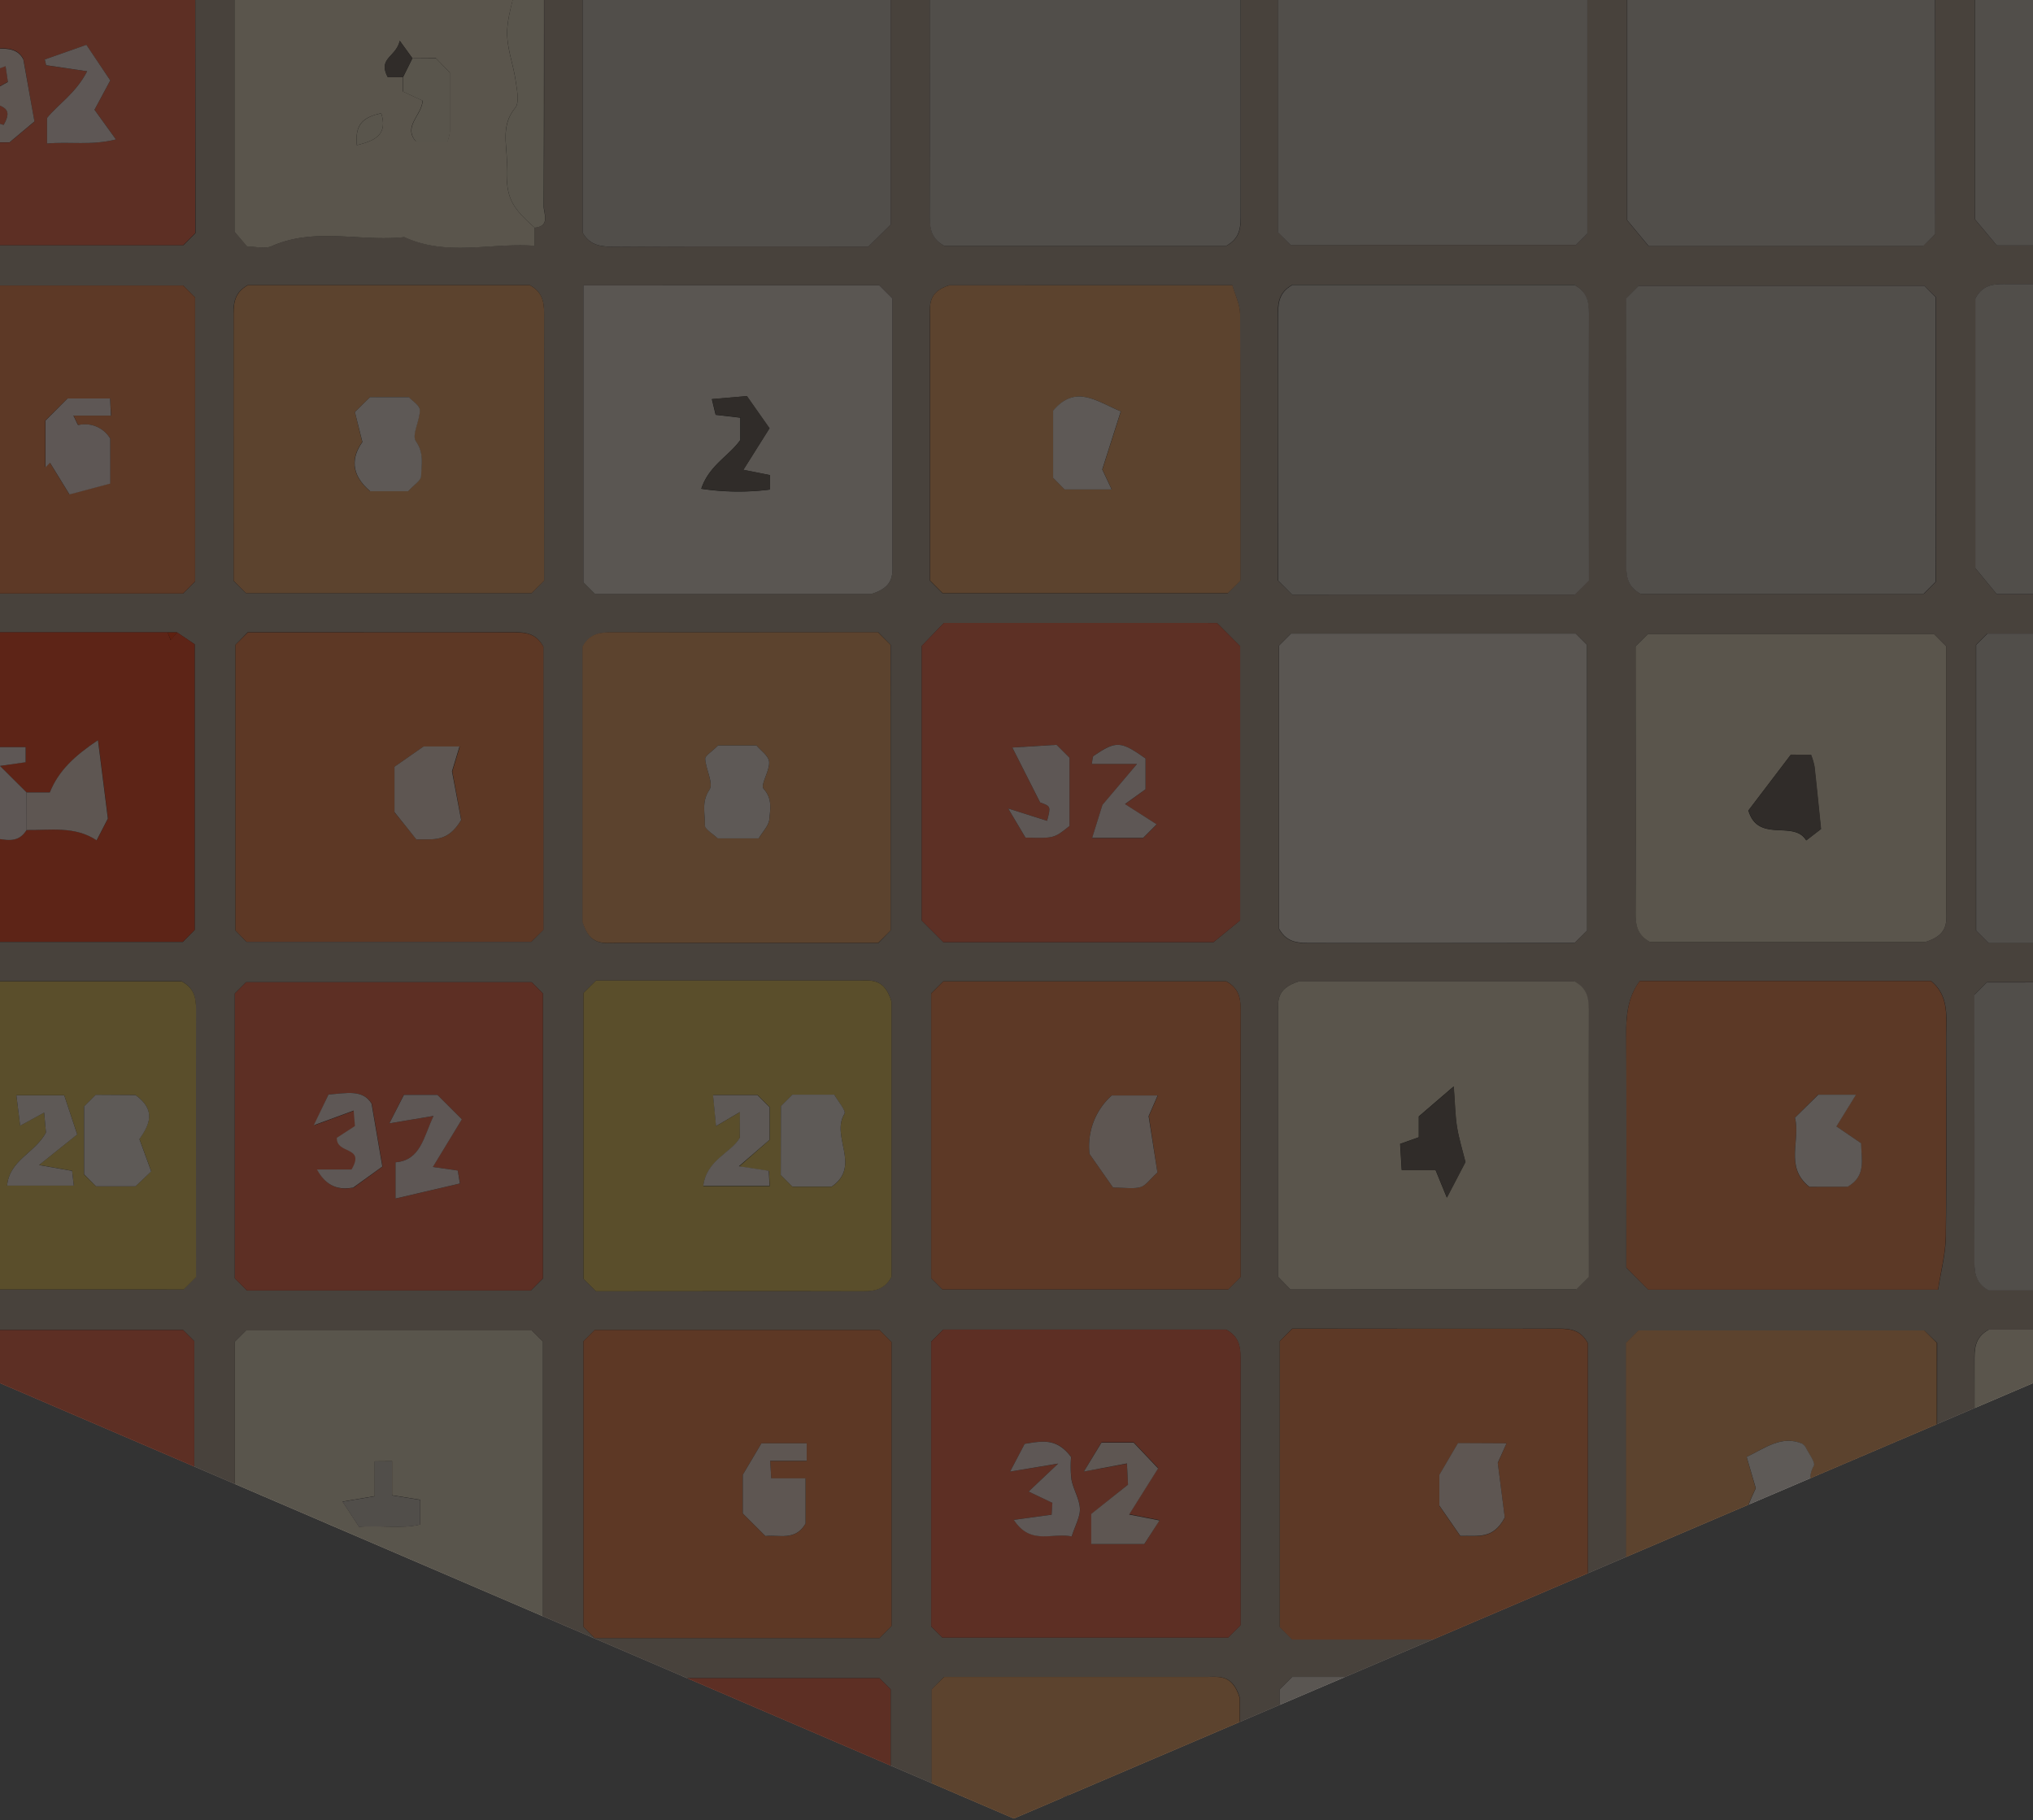 <svg id="レイヤー_1" data-name="レイヤー 1" xmlns="http://www.w3.org/2000/svg" xmlns:xlink="http://www.w3.org/1999/xlink" viewBox="0 0 449 402"><rect x="0" y="0" width="449" height="402" fill="#333333" stroke="none"/><defs><style>.cls-1{fill:none;}.cls-2{clip-path:url(#clip-path);}.cls-3{fill:#bdad9f;}.cls-4{fill:#fefefd;}.cls-5{fill:#ece2d8;}.cls-6{fill:#d5ccc3;}.cls-7{fill:#f47d61;}.cls-8{fill:#f39565;}.cls-9{fill:#ebdfc7;}.cls-10{fill:#ecdfc7;}.cls-11{fill:#f49462;}.cls-12{fill:#f49563;}.cls-13{fill:#f1b079;}.cls-14{fill:#f1b078;}.cls-15{fill:#f57c5f;}.cls-16{fill:#ecc750;}.cls-17{fill:#f57b5e;}.cls-18{fill:#ecce71;}.cls-19{fill:#f55e3c;}.cls-20{fill:#f55e3b;}.cls-21{fill:#f95329;}.cls-22{fill:#f7e5df;}.cls-23{fill:#f7ebe2;}.cls-24{fill:#7d746b;}.cls-25{fill:#f7e2d8;}.cls-26{fill:#f7ede5;}.cls-27{opacity:0.62;}</style><clipPath id="clip-path"><polygon class="cls-1" points="223.91 401.61 0 305.46 0 0 449 0 449 305.46 223.91 401.61"/></clipPath></defs><title>pazzle2048</title><g class="cls-2"><path class="cls-3" d="M589.88-93.12v611l-9.51,6.15H-24.47l-9.14-6.78V-91.39l2.71-5.27,5.29-2.69H576C583.12-99.35,585.21-98.37,589.88-93.12ZM-23.23,141.73l-2.08,2.08c0,17.3.07,34.59-.05,51.88,0,4.41.15,8.62,2.95,12.33H40.37L43,205.37V142.29l-3.91-2.63H-21.15ZM51.59,374.51q0,30.14,0,60.27l2.61,3.88h63.13L120,436V375c-1.61-5.32-4.61-4.66-7.35-4.66H54.39ZM120.18-7.91v-5.31A21.94,21.94,0,0,0,108-16.3c-14.88.2-29.76,0-44.64.16-3.83.05-7.65,1.17-11.54,1.81V51.2l2.79,3.24c2,0,4,.55,5.41-.09,9.56-4.25,19.56-.92,29.29-2,9.46,4.36,19.19,1.18,28.81,1.92v-4c3.44-.35,2-3,2-4.7C120.22,27.75,120.18,9.92,120.18-7.91ZM504.67,434.78V374.51l-2.8-4.16c-19.51,0-38.88,0-58.25,0-2.84,0-5.55-.13-7.35,3.18V436l2.66,2.66h63.13ZM208.14-22.82h63.08l2.48-2.48V-91.46C269.36-92,265.18-93,261-93c-14.2-.2-28.4-.09-42.6-.07-4.61,0-9.44-.76-12.9,3.27v64.36Zm-11.42-2.4V-88.27L194-91c-21.16,0-42.53,0-63.91,0a1.65,1.65,0,0,0-.88.36c-.27.19-.46.49-.36.39v65l2.65,2.65h62.65ZM362-22.76h63l2.32-2.32v-65.7H362l-2.66,2.66v62.73ZM515.73,284.77h63.08l2.75-2.75c0-19.19,0-38.56,0-57.93,0-2.84.14-5.55-3.18-7.36H517.64c-5.32,1.61-4.65,4.61-4.65,7.35,0,19.37,0,38.74,0,57.93Zm0,76.9h63.08l2.75-2.75c0-19.19,0-38.56,0-57.93,0-2.84.13-5.55-3.17-7.35H515.92l-2.66,2.66v62.9ZM282.65,373.1v63.08l2.48,2.48H348l2.66-2.66V375c-1.61-5.33-4.62-4.66-7.36-4.66H285.4Zm67.85-167.61V142.41L348,139.93h-62.9l-2.66,2.66V205.1c1.8,3.31,4.52,3.19,7.36,3.18,19.37-.06,38.74,0,57.93,0ZM271.22,447.61H208.14l-2.48,2.48V513l2.66,2.66H271L273.7,513v-62.9Zm14.18-316.27h62.35l3.12-3.14c0-19.17,0-38.54,0-57.92,0-2.84.14-5.55-3.18-7.36h-62.3c-3.31,1.8-3.18,4.51-3.17,7.35.06,19.37,0,38.74,0,57.93Zm151,11.07v63.08l2.75,2.75c19.19,0,38.56,0,57.93,0,2.83,0,5.55.14,7.36-3.18V142.59l-2.66-2.66h-62.9ZM425,63.12H361.94l-2.75,2.75c0,19.19,0,38.56,0,57.93,0,2.84-.14,5.55,3.18,7.36h62.51l2.66-2.66V65.6Zm88.33,79.28v63.08l2.48,2.48h62.9l2.66-2.66V142.8c-1.8-3.31-4.52-3.18-7.35-3.17-19.37.06-38.74,0-57.93,0ZM285,54.08h63.09l2.47-2.47V-11.3L347.94-14h-61c-5.33,1.62-4.66,4.62-4.66,7.36,0,19.37,0,38.74,0,57.91ZM271.22-13.78H208.14L205.39-11c0,19.19,0,38.56,0,57.93,0,2.84-.14,5.55,3.18,7.36h62.3c3.31-1.8,3.18-4.52,3.17-7.35-.06-19.37,0-38.74,0-57.93Zm79.28-11.43V-88.29L347.75-91c-19.19,0-38.56,0-57.93,0-2.84,0-5.55-.14-7.35,3.18v62.51l2.66,2.66H348ZM501.92,216.92H438.83l-2.75,2.75c0,19.19,0,38.56,0,57.93,0,2.84-.14,5.55,3.18,7.35h62.51l2.66-2.66V219.4Zm2.54-230.7H438.84l-2.66,2.66V48.46L441,54.2H501.8l2.66-2.66ZM513,49.07h1.34l3.24,5.1h61.1l2.84-2.84c0-21.06,0-42.48,0-63.91a1.65,1.65,0,0,0-.37-.88,4.46,4.46,0,0,0-.71-.65h-64.4l-3,3ZM581.2-25.21V-90.83H516.13C512.68-89,513-86.21,513-83.42c0,18.67,0,37.34,0,55.11l5,5.77h60.58ZM436.08-87.92q0,30.14,0,60.27l4.87,4.86h60.94l2.53-2.54V-90.77h-65.5ZM52-90.83v65.62l2.66,2.66h59.56l6-5c0-19.17,0-37.53,0-55.88,0-2.79.28-5.58-3.17-7.41ZM427.41,51.69V-11.38l-2.5-2.5H362l-2.66,2.66V48.63l4.74,5.71h60.62ZM196.72,49.61v-61l-2.51-2.51H131.36l-2.66,2.66V51.43c1.72,2.94,4.29,3.08,7.2,3.06,18.68-.1,37.36-.05,55.92-.05Zm307.95,78.61q0-31.21,0-62.35l-3.14-3.12c-19.16,0-38.51,0-57.87,0-2.81,0-5.57-.22-7.38,3.17v59.58l4.74,5.75h60.63ZM513,65.87q0,30.16,0,60.25l4.9,4.9h60.88l2.59-2.59V65.66L578.7,63H515.85ZM436.3,512.5l2.71,3.28h62.61l2.72-2.72V450l-2.78-2.78c-19.47,0-39.18-.05-58.88.08-2.14,0-4.27,1.11-6.37,1.7ZM268.78,137.58H208.47l-4.9,5.08V203.3l4.78,4.78H268l5.88-4.81V142.7ZM-25-91.35v66.13l2.77,2.77c19.48,0,39.18.05,58.88-.08,2.14,0,4.27-1.11,6.37-1.7V-86.78l-4.82-6.34c-17.43,0-34.39-.1-51.35.08C-17-93-20.81-92-25-91.35ZM359.18,279.94l4.87,4.87h64c.63-4.1,1.66-7.92,1.71-11.76.2-14.53.09-29.07.07-43.61,0-4.59.8-9.43-3.33-12.79H362.17c-2.82,3.79-3.07,8-3,12.4C359.26,246,359.18,263,359.18,279.94ZM117.42,293.82H54.34l-2.48,2.48v62.9l2.66,2.66h62.72l2.66-2.66v-62.9ZM128.85,63v65.6l2.57,2.57h61c5.34-1.62,4.66-4.61,4.66-7.34q0-29,0-57.94l-2.9-2.9ZM285,284.77h63.08l2.75-2.75c0-19.19,0-38.56,0-57.93,0-2.83.14-5.55-3.18-7.36H286.94c-5.31,1.61-4.65,4.61-4.65,7.35,0,19.37,0,38.74,0,57.93Zm153.8,76.9h63.08l2.48-2.48V296.3l-2.66-2.66H439.22c-3.3,1.8-3.18,4.51-3.17,7.35.06,19.37,0,38.74,0,57.93ZM427.1,140H364l-2.75,2.75c0,19.19,0,38.56,0,57.93,0,2.84-.13,5.55,3.17,7.35h60.78c5.33-1.61,4.66-4.62,4.66-7.36,0-19.37,0-38.74,0-57.93Zm88.64,298.55h63.08l2.75-2.75c0-19.19,0-38.56,0-57.93,0-2.84.14-5.55-3.18-7.36H517.64c-5.31,1.61-4.65,4.61-4.65,7.35,0,19.37,0,38.74,0,57.93ZM427.4,513.08V450l-2.48-2.48H362l-2.66,2.66V512.9l2.66,2.66h62.9Zm-450,2.38H40.53l2.75-2.75c0-19.19,0-38.56,0-57.93,0-2.84.14-5.55-3.18-7.35H-22.37L-25,450.09V513Zm370.67-67.85H285l-2.75,2.75c0,19.19,0,38.56,0,57.93,0,2.83-.14,5.55,3.18,7.36h62.3c3.3-1.8,3.18-4.51,3.17-7.35-.06-19.37,0-38.74,0-57.93ZM128.86,296.2v63.08l2.48,2.48h62.9l2.66-2.66V296.39l-2.66-2.66h-62.9ZM40.46,63.05H-25.08v65.4l2.63,2.63H40.43l2.66-2.66c0-20.78,0-41.76,0-62.74ZM209.63,63c-4.74,1.54-4.26,4.45-4.26,7.24,0,19.38,0,38.76,0,58l2.78,2.78h63l2.78-2.78c0-19.47.05-39.18-.08-58.88,0-2.14-1.11-4.27-1.7-6.37ZM581.2,513.08V450l-2.75-2.75c-19.19,0-38.56,0-57.93,0-2.84,0-5.55-.14-7.36,3.18v62.3c1.8,3.31,4.52,3.18,7.35,3.17,19.37-.06,38.74,0,57.93,0ZM208.14,284.77h63.08L274,282c0-19.19,0-38.56,0-57.93,0-2.84.14-5.55-3.18-7.35H208.32l-2.66,2.66v62.9Zm-76.9,230.7h63.08L196.8,513v-62.9l-2.66-2.66H131.42l-2.66,2.66V513ZM282.65,296.2v63.08L285.4,362c19.19,0,38.56,0,57.93,0,2.84,0,5.55.14,7.35-3.18V296.6c-1.8-3.31-4.52-3.19-7.35-3.18-19.37.06-38.74,0-57.93,0ZM52,142.41v63.08L54.44,208h62.9l2.66-2.66V142.8c-1.8-3.31-4.52-3.18-7.35-3.18-19.37.06-38.74,0-57.93,0Zm65.47,305.21H54.34l-2.48,2.48V513l2.66,2.66h61c5.33-1.61,4.66-4.62,4.66-7.36,0-19.37,0-38.74,0-57.93Zm88.33-74.51v63.08l2.48,2.48h62.9l2.66-2.66V375c-1.61-5.33-4.62-4.66-7.36-4.66H208.51ZM425,293.82H361.94l-2.75,2.75c0,19.19,0,38.56,0,57.93,0,2.84-.14,5.55,3.18,7.36h62.3c3.31-1.8,3.18-4.51,3.17-7.35-.06-19.37,0-38.74,0-57.93ZM196.71,205.49V142.41L194,139.66c-19.19,0-38.56,0-57.93,0-2.84,0-5.55-.13-7.35,3.17v60.78c1.61,5.33,4.62,4.66,7.36,4.66h57.91ZM54.34,131h63.08l2.75-2.75c0-19.19,0-38.56,0-57.93,0-2.84.14-5.55-3.18-7.36H54.73c-3.31,1.8-3.18,4.52-3.17,7.35.06,19.37,0,38.74,0,57.93ZM43.12-11.85C41.49-12.57,39.75-14,38-14c-21-.16-41.94-.1-63.1-.1V51.49l2.62,2.65h63l2.66-2.66Zm153.59,448V373.1l-2.48-2.48h-62.9l-2.66,2.66V436l2.66,2.66h62.9ZM117.43,216.92H54.34l-2.48,2.48v62.9L54.53,285h62.72l2.66-2.66V219.4Zm-76.9,153.8H-22.56l-2.75,2.75c0,19.19,0,38.56,0,57.93,0,2.84-.13,5.55,3.17,7.35H40.34L43,436.09v-62.9Zm387.24,65.1c0-19.4-.07-38.8.08-58.19,0-3-.45-5.39-3.33-7.27-19.05,0-38.42,0-57.79,0-2.84,0-5.55-.13-7.35,3.17v60.79c1.62,5.33,4.62,4.66,7.36,4.66h57.93ZM42.91,359.28V296.2l-2.48-2.48h-62.9l-2.66,2.66V359.1l2.66,2.66h62.9Zm165.23,2.39h63.08l2.75-2.75c0-19.19,0-38.56,0-57.93,0-2.84.13-5.55-3.17-7.35H208.32l-2.66,2.66v62.9Zm-230.69-76.9H40.53L43.28,282c0-19.19,0-38.56,0-57.93,0-2.83.14-5.55-3.18-7.36H-22.37L-25,219.4v62.9ZM128.86,219.3v63.09l2.75,2.75c19.19,0,38.56,0,57.93,0,2.84,0,5.55.13,7.35-3.17V221.21c-1.62-5.33-4.62-4.66-7.36-4.66H131.63Z"/><path class="cls-4" d="M589.88-93.12c-4.67-5.25-6.76-6.23-13.86-6.23H-25.6l-5.29,2.69-2.71,5.27V517.29l9.14,6.78H580.37l9.51-6.15v8.31H-35.7V-101.43H589.88Z"/><path class="cls-5" d="M282.65,373.1l2.75-2.75h57.93c2.74,0,5.74-.67,7.36,4.66v61L348,438.66h-62.9l-2.48-2.48Z"/><path class="cls-5" d="M350.51,205.49l-2.75,2.75c-19.19,0-38.56,0-57.93,0-2.84,0-5.55.14-7.36-3.18V142.59l2.66-2.66H348l2.48,2.48Z"/><path class="cls-6" d="M285.4,131.34l-3.12-3.12c0-19.19,0-38.56,0-57.93,0-2.84-.13-5.55,3.17-7.35h62.3c3.32,1.8,3.19,4.52,3.18,7.36-.06,19.37,0,38.74,0,57.92l-3.12,3.13Z"/><path class="cls-6" d="M436.45,142.41l2.48-2.48h62.9l2.66,2.66V205.1c-1.8,3.32-4.52,3.19-7.36,3.18-19.37-.06-38.74,0-57.93,0l-2.75-2.75Z"/><path class="cls-6" d="M425,63.12l2.48,2.48v62.9l-2.66,2.66H362.33c-3.31-1.8-3.19-4.52-3.18-7.36.06-19.37,0-38.74,0-57.93l2.75-2.75Z"/><path class="cls-6" d="M285,54.08l-2.75-2.77c0-19.17,0-38.54,0-57.91,0-2.74-.67-5.74,4.66-7.36h61l2.66,2.66V51.6l-2.47,2.47Z"/><path class="cls-6" d="M271.22-13.78,274-11c0,19.19,0,38.56,0,57.93,0,2.84.13,5.55-3.17,7.35h-62.3c-3.32-1.8-3.19-4.52-3.18-7.36.06-19.37,0-38.74,0-57.93l2.75-2.75Z"/><path class="cls-6" d="M501.92,216.92l2.48,2.48v62.9L501.73,285H439.23c-3.31-1.8-3.18-4.52-3.18-7.35.06-19.37,0-38.74,0-57.93l2.75-2.75Z"/><path class="cls-6" d="M504.46-13.78V51.54L501.8,54.2H441l-4.79-5.74V-11.12l2.66-2.66Z"/><path class="cls-6" d="M427.41,51.69l-2.66,2.66H364.13l-4.74-5.71V-11.23L362-13.89h62.86l2.5,2.5Z"/><path class="cls-6" d="M196.72,49.61l-4.9,4.83c-18.56,0-37.24-.05-55.92.05-2.91,0-5.48-.12-7.2-3.06V-11.23l2.66-2.66h62.85l2.51,2.51Z"/><path class="cls-6" d="M504.67,128.22l-3,3H441l-4.74-5.75V65.91c1.81-3.4,4.57-3.18,7.38-3.17,19.36,0,38.71,0,57.87,0l3.14,3.12Q504.67,97,504.67,128.22Z"/><path class="cls-7" d="M268.78,137.58l5.13,5.13v60.57L268,208.08H208.34l-4.78-4.78V142.65l4.9-5.08Zm-39.06,39.64c2.39.86,2.39.86,1.53,4.06l-8.59-2.73,3.82,6.43c6.33.16,6.33.16,9.73-2.57V167.35l-2.86-2.86-9.77.6Zm21.41-8.51-7.64,9.07-2.28,7.3h11.26l3-3-7-4.48L253,174.3v-6.79c-5.52-3.89-6.51-3.95-11.46-.58-.29.2-.23.92-.42,1.78Z"/><path class="cls-8" d="M359.18,279.94c0-17,.08-33.92-.05-50.88,0-4.42.22-8.62,3-12.4h64.34c4.13,3.36,3.32,8.19,3.33,12.79,0,14.54.13,29.08-.07,43.61-.05,3.84-1.09,7.66-1.71,11.76h-64Zm37.23-33.09c1.34,4.91-2.36,10.86,3.13,15.24H408c4.24-2.36,3.1-6,3-9.62l-5.45-3.71,4.32-7h-8.34Z"/><path class="cls-9" d="M117.42,293.82l2.48,2.48v62.9l-2.66,2.66H54.53l-2.66-2.66V296.3l2.48-2.48ZM82.76,322.73v7.69l-7.1,1.2,3.65,5.57c4.72-.4,9.37.5,13.5-.51v-5.46l-6.22-1v-7.52Z"/><path class="cls-5" d="M128.85,63h65.33l2.9,2.9q0,28.92,0,57.94c0,2.73.67,5.72-4.66,7.34h-61l-2.57-2.57Zm41.21,41.93-5.9-1.16,5.77-9.17-5-7.11-7.72.66.84,3.47,5.45.63v4.91c-2.48,3.56-6.88,5.57-8.63,10.79a55.2,55.2,0,0,0,15.14.18Z"/><path class="cls-10" d="M285,284.77,282.29,282c0-19.19,0-38.56,0-57.93,0-2.74-.66-5.74,4.65-7.35h60.79c3.32,1.8,3.19,4.52,3.18,7.36-.06,19.37,0,38.74,0,57.93l-2.75,2.75Zm34.54-20.28,4.1-7.87c-.68-2.73-1.45-5.18-1.86-7.69s-.43-5-.73-9l-7.71,6.63v4.6l-4.12,1.46.35,5.77h7.47Z"/><path class="cls-10" d="M438.84,361.67l-2.75-2.75c0-19.19,0-38.56,0-57.93,0-2.84-.13-5.55,3.17-7.35h62.51l2.66,2.66v62.9l-2.48,2.48Zm35.67-45.31-11.57,14.19.49,5.8,12.06,2.91c.71-2,2.68-4.88,1.95-6C474.47,328.62,476.39,323.45,474.51,316.36Z"/><path class="cls-10" d="M427.1,140l2.75,2.75c0,19.19,0,38.56,0,57.93,0,2.74.67,5.74-4.66,7.36H364.4c-3.31-1.8-3.18-4.51-3.17-7.35.06-19.37,0-38.74,0-57.93L364,140Zm-31.57,26.65L386.13,179c2.18,7.31,10,2,12.78,6.61l3.25-2.51c-.56-5.48-1-9.65-1.44-13.8a14.8,14.8,0,0,0-.77-2.6Z"/><path class="cls-11" d="M128.86,296.2l2.48-2.48h62.9l2.66,2.66V359.1l-2.66,2.66h-62.9l-2.48-2.48Zm49.31,22.55h-10l-4.12,6.95v8.56l5,5c2.92-.37,6.56,1.18,8.86-2.76v-10h-7.57l-.24-3.86h8.07Z"/><path class="cls-12" d="M40.46,63.05l2.63,2.62c0,21,0,42,0,62.74l-2.66,2.66H-22.46l-2.63-2.63V63.05ZM24.35,96.87a6.48,6.48,0,0,0-7-3c-.17,0-.48-.87-1.1-2.08h8.3L24.31,88H14.93L10,92.88v10.27l1-1,4.3,7,9-2.39Z"/><path class="cls-13" d="M209.63,63h62.56c.59,2.1,1.69,4.23,1.7,6.37.13,19.71.08,39.42.08,58.88L271.19,131h-63l-2.78-2.78c0-19.26,0-38.64,0-58C205.37,67.41,204.9,64.51,209.63,63Zm23,42.57,2.53,2.53h10.39l-2.08-4.41,4.09-12.83c-5.3-2.19-9.93-6.07-14.94-.18Z"/><path class="cls-12" d="M208.14,284.77l-2.48-2.48V219.4l2.66-2.66h62.51c3.31,1.8,3.19,4.52,3.18,7.35-.06,19.37,0,38.74,0,57.93l-2.75,2.75Zm47.49-25.83-1.9-12.45,2-4.57H245.55a15,15,0,0,0-4.92,12.92l5.2,7.43c2.66,0,4.47.34,6.06-.11C253.06,261.83,253.93,260.47,255.63,258.95Z"/><path class="cls-12" d="M282.65,296.2l2.75-2.75c19.19,0,38.56,0,57.93,0,2.84,0,5.55-.14,7.35,3.18v62.3c-1.8,3.31-4.52,3.19-7.35,3.18-19.37-.06-38.74,0-57.93,0l-2.75-2.75Zm50.08,22.55H322l-4.11,7v6.8l4.64,6.71c3.9-.14,7.21.84,9.81-4.08l-1.55-12.07Z"/><path class="cls-11" d="M52,142.41l2.75-2.75c19.19,0,38.56,0,57.93,0,2.84,0,5.55-.14,7.35,3.18v62.51L117.33,208H54.44L52,205.49Zm49.89,38.69-2-10.73,1.67-5.5H93.54l-6.43,4.49v10L92,185.41C95.46,185.21,98.77,186.28,101.85,181.09Z"/><path class="cls-14" d="M205.76,373.1l2.75-2.75h57.93c2.74,0,5.74-.67,7.36,4.66v61l-2.66,2.66h-62.9l-2.48-2.48Zm28.13,32.06c-2.76,3.43-2.6,7.2,1.43,10.7h9.47c.72-1.75,2-3.5,2-5.26,0-2.07-1.6-4.17-1.52-6.22s1.41-4,2.1-5.73c-5.5-4.19-10.18-3.65-15.3-.08Z"/><path class="cls-14" d="M425,293.82l2.75,2.75c0,19.19,0,38.56,0,57.93,0,2.84.13,5.55-3.17,7.35h-62.3c-3.32-1.8-3.19-4.52-3.18-7.36.06-19.37,0-38.74,0-57.93l2.75-2.75Zm-39.25,27.94,2,6.91c-2.8,6-2.78,6.2,1.22,10.21h8.76c6.53-4.31-.07-10.42,2.82-15.11.46-.75-1.14-2.79-1.83-4.22-.14-.29-.47-.49-.71-.73C393.45,316.92,389.94,319.74,385.76,321.76Z"/><path class="cls-13" d="M196.71,205.49l-2.76,2.75H136c-2.74,0-5.74.67-7.36-4.66V142.8c1.8-3.31,4.51-3.18,7.35-3.17,19.37.06,38.74,0,57.93,0l2.75,2.75Zm-38.12-40.86c-1.49,1.49-2.86,2.25-2.83,2.94.12,2.36,1.88,5.47.92,6.87-1.83,2.7-.92,5.26-1,7.8,0,.92,1.8,1.9,2.83,2.92h9.06c.86-1.47,2.24-2.81,2.36-4.26.18-2.19.71-4.47-1.28-6.7-.78-.87,1.38-3.94,1.23-5.94-.1-1.34-1.91-2.55-2.8-3.63Z"/><path class="cls-13" d="M54.34,131l-2.75-2.75c0-19.19,0-38.56,0-57.93,0-2.84-.13-5.55,3.17-7.35H117c3.32,1.8,3.19,4.52,3.18,7.36-.06,19.37,0,38.74,0,57.93L117.42,131ZM81.73,87.7,78.38,91,80,97.61c-2.35,3.3-2.73,7.12,1.74,10.87h8.36c1.2-1.33,2.84-2.31,2.87-3.34.08-2.54.71-5.08-1.17-7.74-1-1.36.94-4.52.89-6.86,0-1-1.68-2-2.43-2.85Z"/><path class="cls-15" d="M43.12-11.85V51.49l-2.66,2.66h-63l-2.62-2.65V-14.14C-4-14.14,17-14.2,38-14,39.75-14,41.49-12.57,43.12-11.85ZM24.35,17.76,19.07,9.92,9.89,13.14l.3,1.27,9.06,1.34c-2.56,4.93-6.46,7.32-8.86,10.32V31.7c5-.46,9.66.48,15.21-.9l-4.72-6.56ZM.8,27.59l-9.19-3,4.64,6.87H2.1l5.51-4.6L5.16,13C3.4,9.73-.26,10.87-4.2,10.9l-3.45,7,8.89-3.33.51,3.48-4.1,2.29C-2.76,24.41,4,22.11.8,27.59Z"/><path class="cls-15" d="M196.71,436.18l-2.48,2.48h-62.9L128.67,436V373.28l2.66-2.66h62.9l2.48,2.48Zm-30.33-40.74-3.93,6.4L172,400.1l.25,4.67-8.09,6.49v4.29h14.45l-.62-3.27-5.55-.92L179,401l-5.54-5.55ZM149.79,405l5.73,4.36L155,412h-9.63l6.53,3.86h7l2.86-2.86L159,397.7c-2.43-3.27-5.77-2.54-9.4-2.05l-3,5.24L157,402.35Z"/><path class="cls-15" d="M117.43,216.92l2.48,2.48v62.9L117.24,285H54.53l-2.66-2.66V219.4l2.48-2.48ZM101.1,258.51l-5.53-.78L102,247.19l-5.41-5.4H89.18L86,248.09l9.78-1.64c-2.2,4.6-2.82,9.79-8.39,10.24v8l14.21-3.32ZM72.55,241.73l-3.12,6.79,8.81-3.24.28,3.41-4,2.6c-.1,3.74,6.37,1.7,3.25,7H70.09c2.57,4.9,6.25,4.27,8,4l6.4-4.65-2.38-13.9C80.12,240.55,76.59,241.42,72.55,241.73Z"/><path class="cls-16" d="M40.53,370.72,43,373.19v62.9l-2.66,2.66H-22.17c-3.3-1.8-3.18-4.51-3.17-7.35.06-19.37,0-38.74,0-57.93l2.75-2.75Zm-55.27,37.39h8v3.84h-7.92v3.81h9.46l4.7-4.7C.85,404.25-4,403.51-9.26,403c1.49-1.17,6.41-6.5,6.72-7.32h-9.65l-2.55,2.55ZM32,403.56l-4.58-8.86c-4.26,1.31-7.73,1.77-10.24,6.76,3.27-.41,5.3-.65,7.32-.94a18.27,18.27,0,0,0,2.09-.57v4.21c-2.32,4.36-7.91,5.82-8.43,11.5h14.7l-.31-3.29-5.68-.93Z"/><path class="cls-17" d="M427.77,435.82l-3.12,3.12H366.73c-2.74,0-5.74.67-7.36-4.66V373.49c1.8-3.3,4.51-3.18,7.35-3.17,19.37.06,38.74,0,57.79,0,2.89,1.89,3.36,4.26,3.33,7.27C427.7,397,427.77,416.41,427.77,435.82ZM393.42,401.9l9.31-1.63V405l-7.79,6.18v5c5-.55,9.69.62,14.19-.79l-.26-3.06-6.52-1,6.33-6.34c1.35-6.15-3.09-7.25-4.73-9.48h-7.07Zm-.22-.93-7.27-5.63h-5.27l-4.31,6.18,11.53-1.3-5.77,5.07c-.37,3.62,6.37,1.32,3.3,6.62h-7.18l-.59,1.3,3.57,1.63-.72,1h8.21c7.25-3.19,2.11-7.42,1.51-10.62Z"/><path class="cls-15" d="M42.91,359.28l-2.48,2.48h-62.9l-2.66-2.66V296.39l2.66-2.66h62.9l2.48,2.48Zm-32.77-18c3.59,0,7.17,1,8.85-.29s7.18-.22,5.11-5.55l-5.49-.81,5.93-9.23-6.64-6.64H12.19l-3,6.29,9.55-1.78c-.93,2.47-1.28,4.91-2.62,6.52-1.57,1.9-4,3.08-6,4.49ZM.9,335H-8.55l6.87,3.9H5.05L8,333c-2.35-5-2.35-5-.35-9.37L2.9,318.44H-4.18l-3.45,7.08,8.88-3.33.49,3.48L-2.38,328C-2.73,332,4,329.72.9,335Z"/><path class="cls-15" d="M208.14,361.67l-2.48-2.48V296.3l2.66-2.66h62.51c3.3,1.8,3.18,4.51,3.17,7.35-.06,19.37,0,38.74,0,57.93l-2.75,2.75Zm41-33.79-8.1,6.5V341h11.69l3.37-5.29-6.71-1.31,6.4-10.18-5.4-5.69h-7.12L239.37,325l9.51-1.75Zm-21.95,1.53,5.25,2.48-.16,2.62-8.36,1.14c3.68,5.61,8.29,2.79,12.79,3.66.8-2.55,1.91-4.4,1.81-6.18-.12-2.17-1.48-4.24-1.87-6.43a24.37,24.37,0,0,1-.07-4.92c-3.23-4.39-6.59-3.48-10.25-2.92L223.08,325l10.62-1.75Z"/><path class="cls-18" d="M-22.55,284.77-25,282.3V219.4l2.66-2.66H40.13c3.32,1.8,3.19,4.52,3.18,7.36-.06,19.37,0,38.74,0,57.93l-2.75,2.75Zm52.49-42.93H21.1l-2.54,2.55v15L21.22,262h8.71l3.47-3.34-2.6-7.11C32.9,248.48,34.65,245.25,29.94,241.85Zm-19.79,8.28c-2.44,4.56-8,6-8.59,11.71H16.3l-.37-3.26-7.3-1.29,8.43-6.75-2.87-8.64H3.62l.83,6.71,5.3-2.9Z"/><path class="cls-18" d="M128.86,219.3l2.77-2.75h57.91c2.74,0,5.74-.67,7.36,4.66V282c-1.8,3.3-4.51,3.18-7.35,3.17-19.37-.06-38.74,0-57.93,0l-2.75-2.75Zm43.61,25v15.22l2.56,2.56h8.65c6.63-4.55-.27-11.07,2.83-16.08.41-.67-1.41-2.72-2.25-4.23H175Zm-9.07,7c-1.87,3.33-7.37,4.89-8.07,10.65H170l-.16-3.33-6.59-1L170,251.7v-7.18l-2.68-2.68h-9.82l.66,6.85,5.27-3.1Z"/><path class="cls-19" d="M39.12,139.66,43,142.29v63.08L40.37,208H-22.41c-2.79-3.71-3-7.92-2.95-12.33.12-17.29.05-34.59.05-51.88l2.08-2.08,2.08-2.08H37l.68,1.72ZM5.87,183.3c5.29.08,10.72-.91,15.5,2.28l2.48-4.81-2.18-17.32C16.48,166.91,13,170.2,11,175H5.87L0,169.15l5.66-.84V165H-1.8L-6.71,170c1.29,4.7-2.49,10.61,3.37,15.42C-.66,184.18,3.26,187.48,5.87,183.3Z"/><path class="cls-20" d="M504.67,434.78l-2.61,3.88H438.93L436.27,436V373.49c1.8-3.31,4.52-3.19,7.35-3.18,19.37.06,38.74,0,58.25,0l2.8,4.16c-.69.55-2,1.09-2,1.64q-.16,28.5,0,57C502.68,433.69,504,434.23,504.67,434.78Zm-35.33-24.94V404.1L463.21,403l5.18-7.25h-7.57l-5.91,4.46V411c4.61,5.45,9.52,3.2,14.43.94l14.5,4.66c.78-2.77,2.78-6.22,1.87-7.39-2.22-2.84-1.56-5.68-1.83-8.58-.16-1.81-.43-3.61-.74-6.1a15,15,0,0,0-7.66,7.17C473.86,404.64,471.41,407.14,469.34,409.84Z"/><path class="cls-10" d="M118.1,50.29v4c-9.62-.74-19.35,2.45-28.81-1.92-9.72,1.07-19.72-2.26-29.29,2-1.44.64-3.42.09-5.41.09L51.8,51.2V-14.33c3.89-.64,7.71-1.75,11.54-1.81,14.88-.21,29.76,0,44.64-.16a21.94,21.94,0,0,1,12.2,3.08v5.31h-6.24a32.49,32.49,0,0,1,0,4.69C113.32.3,112,3.79,112,7.29s1.37,7,1.87,10.5c.29,2,.91,4.83-.1,6.06-3.34,4-1.67,8.48-1.83,12.69C111.67,43.57,112.83,45.61,118.1,50.29Zm-27-37.41L88.29,9c-.8,3.63-4.88,3.79-2.67,8H89v3.21l4.31,2c-.13,3.19-4.38,5.73-1.47,9h7a11.22,11.22,0,0,0,.51-2.17c0-4.45,0-8.9,0-13l-3.09-3.2ZM78.81,32.06C83.21,31,85.59,29.54,84.2,25,80.66,25.84,78.3,27,78.81,32.06Z"/><path class="cls-20" d="M51.59,374.51l2.8-4.16h58.25c2.74,0,5.74-.66,7.35,4.66v61l-2.66,2.66H54.2l-2.61-3.88c.69-.55,2-1.09,2-1.64q.16-28.5,0-57C53.58,375.6,52.28,375.05,51.59,374.51Zm35.33,37.41c3.07,1.8,10.9,4.24,11.84,3.73l2-4.42-2-16c-6.42,3.28-9.78,7.52-11.81,14.66l-7.64-7.65,4.8-6.52L77,395.34l-6.68,4.94V413l2.79,2.79h8.22Z"/><path class="cls-9" d="M118.1,50.29c-5.27-4.67-6.42-6.72-6.15-13.75.17-4.21-1.5-8.67,1.83-12.69,1-1.22.39-4,.1-6.06-.5-3.53-1.87-7-1.87-10.5s1.3-7,1.89-10.5a32.49,32.49,0,0,0,0-4.69h6.24c0,17.83,0,35.66-.07,53.49C120.1,47.24,121.54,49.94,118.1,50.29Z"/><path class="cls-21" d="M51.59,374.51c.69.55,2,1.09,2,1.64q.16,28.5,0,57c0,.55-1.3,1.09-2,1.64Q51.59,404.64,51.59,374.51Z"/><path class="cls-21" d="M39.12,139.66l-1.39,1.72L37,139.66Z"/><path class="cls-22" d="M229.72,177.22l-6.14-12.13,9.77-.6,2.86,2.86v15.06c-3.41,2.74-3.41,2.74-9.73,2.57l-3.82-6.43,8.59,2.73C232.1,178.08,232.1,178.08,229.72,177.22Z"/><path class="cls-22" d="M251.12,168.71h-10c.19-.86.13-1.58.42-1.78,5-3.37,5.94-3.31,11.46.58v6.79l-4.54,3.27,7,4.48-3,3H241.2l2.28-7.3Z"/><path class="cls-23" d="M396.42,246.85l5.15-5.08h8.34l-4.32,7,5.45,3.71c.05,3.64,1.19,7.25-3,9.62h-8.43C394.05,257.71,397.75,251.76,396.42,246.85Z"/><path class="cls-6" d="M82.76,322.73h3.82v7.52l6.22,1v5.46c-4.13,1-8.78.1-13.5.51l-3.65-5.57,7.1-1.2Z"/><path class="cls-24" d="M170.06,104.91v3.19a55.2,55.2,0,0,1-15.14-.18c1.75-5.22,6.15-7.23,8.63-10.79V92.22l-5.45-.63-.84-3.47,7.72-.66,5,7.11-5.77,9.17Z"/><path class="cls-24" d="M319.58,264.49l-2.5-6.08h-7.47l-.35-5.77,4.12-1.46v-4.6l7.71-6.63c.3,4,.33,6.5.73,9s1.18,5,1.86,7.69Z"/><path class="cls-24" d="M395.53,166.67H400a14.8,14.8,0,0,1,.77,2.6c.48,4.16.88,8.33,1.44,13.8l-3.25,2.51c-2.76-4.59-10.6.7-12.78-6.61Z"/><path class="cls-25" d="M178.17,318.75v3.87H170.1l.24,3.86h7.57v10c-2.29,3.94-5.94,2.39-8.86,2.76l-5-5V325.7l4.12-6.95Z"/><path class="cls-22" d="M24.35,96.87v9.94l-9,2.39-4.3-7-1,1V92.88L14.93,88h9.38l.2,3.79h-8.3c.63,1.21.94,2.11,1.1,2.08A6.48,6.48,0,0,1,24.35,96.87Z"/><path class="cls-23" d="M232.59,105.54V90.67c5-5.89,9.64-2,14.94.18l-4.09,12.83,2.08,4.41H235.12Z"/><path class="cls-25" d="M255.63,258.95c-1.7,1.52-2.57,2.89-3.74,3.22-1.59.45-3.4.11-6.06.11l-5.2-7.43a15,15,0,0,1,4.92-12.92h10.13l-2,4.57Z"/><path class="cls-25" d="M332.73,318.75l-1.94,4.31,1.55,12.07c-2.6,4.92-5.91,3.95-9.81,4.08l-4.64-6.71v-6.8l4.11-7Z"/><path class="cls-25" d="M101.85,181.09c-3.08,5.19-6.39,4.12-9.88,4.32l-4.85-6.07v-10l6.43-4.49h7.94l-1.67,5.5Z"/><path class="cls-26" d="M233.89,405.16l-1.8-6.58c5.12-3.57,9.8-4.11,15.3.08-.69,1.74-2,3.71-2.1,5.73s1.54,4.15,1.52,6.22c0,1.76-1.3,3.51-2,5.26h-9.47C231.28,412.36,231.13,408.59,233.89,405.16Z"/><path class="cls-26" d="M385.76,321.76c4.18-2,7.69-4.84,12.29-2.94.24.24.57.44.71.73.69,1.42,2.29,3.47,1.83,4.22-2.89,4.69,3.71,10.8-2.82,15.11H389c-4-4-4-4.25-1.22-10.21Z"/><path class="cls-23" d="M158.59,164.63h8.48c.89,1.08,2.7,2.29,2.8,3.63.15,2-2,5.07-1.23,5.94,2,2.23,1.46,4.52,1.28,6.7-.12,1.45-1.5,2.79-2.36,4.26H158.5c-1-1-2.87-2-2.83-2.92.1-2.54-.82-5.1,1-7.8,1-1.41-.8-4.51-.92-6.87C155.73,166.88,157.1,166.12,158.59,164.63Z"/><path class="cls-23" d="M81.73,87.7H90.3c.75.83,2.41,1.82,2.43,2.85.05,2.33-1.85,5.49-.89,6.86,1.88,2.66,1.25,5.2,1.17,7.74,0,1-1.67,2-2.87,3.34H81.78c-4.47-3.76-4.09-7.57-1.74-10.87L78.38,91Z"/><path class="cls-22" d="M24.35,17.76l-3.48,6.48L25.6,30.8c-5.54,1.38-10.22.44-15.21.9V26.06c2.4-3,6.3-5.38,8.86-10.32l-9.06-1.34-.3-1.27,9.19-3.23Z"/><path class="cls-25" d="M.8,27.59c3.17-5.47-3.57-3.18-3.16-7.2l4.1-2.29-.51-3.48-8.89,3.33,3.45-7c3.94,0,7.6-1.16,9.36,2.15L7.61,26.82,2.1,31.43H-3.75l-4.64-6.87Z"/><path class="cls-22" d="M166.38,395.44h7.08L179,401l-6.58,10.37,5.55.92.62,3.27H164.14v-4.29l8.09-6.49L172,400.1l-9.53,1.74Z"/><path class="cls-22" d="M149.79,405l7.22-2.6-10.49-1.46,3-5.24c3.63-.48,7-1.22,9.4,2.05L161.74,413l-2.86,2.86h-7L145.36,412H155l.53-2.65Z"/><path class="cls-22" d="M101.1,258.51l.47,2.86-14.21,3.32v-8c5.57-.44,6.19-5.64,8.39-10.24L86,248.09l3.21-6.29h7.39l5.41,5.4-6.41,10.53Z"/><path class="cls-22" d="M72.55,241.73c4-.31,7.56-1.18,9.51,2l2.38,13.9L78,262.28c-1.71.24-5.38.87-8-4h7.64c3.12-5.27-3.36-3.23-3.25-7l4-2.6-.28-3.41-8.81,3.24Z"/><path class="cls-25" d="M32,403.56l-5.14,7.88,5.68.93.31,3.29H18.19c.53-5.68,6.11-7.14,8.43-11.5v-4.21a18.27,18.27,0,0,1-2.09.57c-2,.29-4.05.53-7.32.94,2.51-5,6-5.45,10.24-6.76Z"/><path class="cls-25" d="M393.42,401.9l3.46-6.36h7.07c1.65,2.22,6.08,3.33,4.73,9.48l-6.33,6.34,6.52,1,.26,3.06c-4.5,1.41-9.19.24-14.19.79v-5l7.79-6.18v-4.75Z"/><path class="cls-25" d="M393.2,401l-3,4.22c.59,3.2,5.73,7.43-1.51,10.62h-8.21l.72-1-3.57-1.63.59-1.3h7.18c3.07-5.3-3.67-3-3.3-6.62l5.77-5.07-11.53,1.3,4.31-6.18h5.27Z"/><path class="cls-22" d="M10.14,341.25v-7c1.94-1.41,4.38-2.6,6-4.49,1.34-1.62,1.69-4.06,2.62-6.52L9.16,325l3-6.29h5.69l6.64,6.64-5.93,9.23,5.49.81c2.07,5.33-3.36,4.15-5.11,5.55S13.73,341.25,10.14,341.25Z"/><path class="cls-22" d="M.9,335c3.06-5.29-3.63-3-3.27-7l4.11-2.32-.49-3.48-8.88,3.33,3.45-7.08H2.9l4.73,5.21c-2,4.4-2,4.4.35,9.37l-2.93,5.89H-1.68L-8.55,335Z"/><path class="cls-25" d="M249.13,327.88l-.24-4.68L239.37,325l3.89-6.39h7.12l5.4,5.69-6.4,10.18,6.71,1.31L252.72,341H241v-6.65Z"/><path class="cls-22" d="M227.18,329.41l6.53-6.18L223.08,325l3.23-6.13c3.66-.56,7-1.46,10.25,2.92a24.37,24.37,0,0,0,.07,4.92c.39,2.19,1.75,4.26,1.87,6.43.1,1.78-1,3.63-1.81,6.18-4.5-.87-9.1,2-12.79-3.66l8.36-1.14.16-2.62Z"/><path class="cls-26" d="M29.94,241.85c4.71,3.4,3,6.64.86,9.74l2.6,7.11L29.93,262H21.22l-2.65-2.65c0-4.84,0-9.92,0-15l2.54-2.55Z"/><path class="cls-23" d="M10.15,250.12l-.4-4.4-5.3,2.9-.83-6.71H14.19l2.87,8.64-8.43,6.75,7.3,1.29.37,3.26H1.56C2.11,256.15,7.71,254.68,10.15,250.12Z"/><path class="cls-26" d="M172.47,244.28l2.53-2.53h9.26c.85,1.51,2.67,3.56,2.25,4.23-3.1,5,3.79,11.53-2.83,16.08H175l-2.56-2.56Z"/><path class="cls-23" d="M163.4,251.24V245.6l-5.27,3.1-.66-6.85h9.82l2.68,2.68v7.18l-6.76,5.85,6.59,1,.16,3.33H155.32C156,256.14,161.53,254.58,163.4,251.24Z"/><path class="cls-25" d="M5.87,175H11c1.94-4.79,5.45-8.07,10.64-11.54l2.18,17.32-2.48,4.81c-4.78-3.2-10.21-2.21-15.5-2.28Z"/><path class="cls-22" d="M5.87,175v8.31c-2.61,4.18-6.53.88-9.21,2.16C-9.2,180.65-5.42,174.74-6.71,170L-1.8,165H5.66v3.34L0,169.15Z"/><path class="cls-9" d="M91.08,12.88H96.3l3.09,3.2c0,4.15,0,8.6,0,13a11.22,11.22,0,0,1-.51,2.17h-7c-2.91-3.31,1.33-5.85,1.47-9l-4.31-2V17Z"/><path class="cls-24" d="M91.08,12.88,89,17H85.61c-2.21-4.22,1.87-4.37,2.67-8Z"/><path class="cls-9" d="M78.81,32.06c-.51-5,1.85-6.22,5.39-7.06C85.59,29.54,83.21,31,78.81,32.06Z"/><path class="cls-22" d="M86.92,411.92l-5.56,3.89H73.14L70.35,413V400.27L77,395.34l7.06.34-4.8,6.52,7.64,7.65Z"/><path class="cls-26" d="M86.92,411.92v-2.08c2-7.14,5.39-11.38,11.81-14.66l2,16-2,4.42C97.82,416.16,90,413.72,86.92,411.92Z"/></g><polygon class="cls-27" points="223.91 401.61 0 305.46 0 0 449 0 449 305.46 223.91 401.61"/></svg>